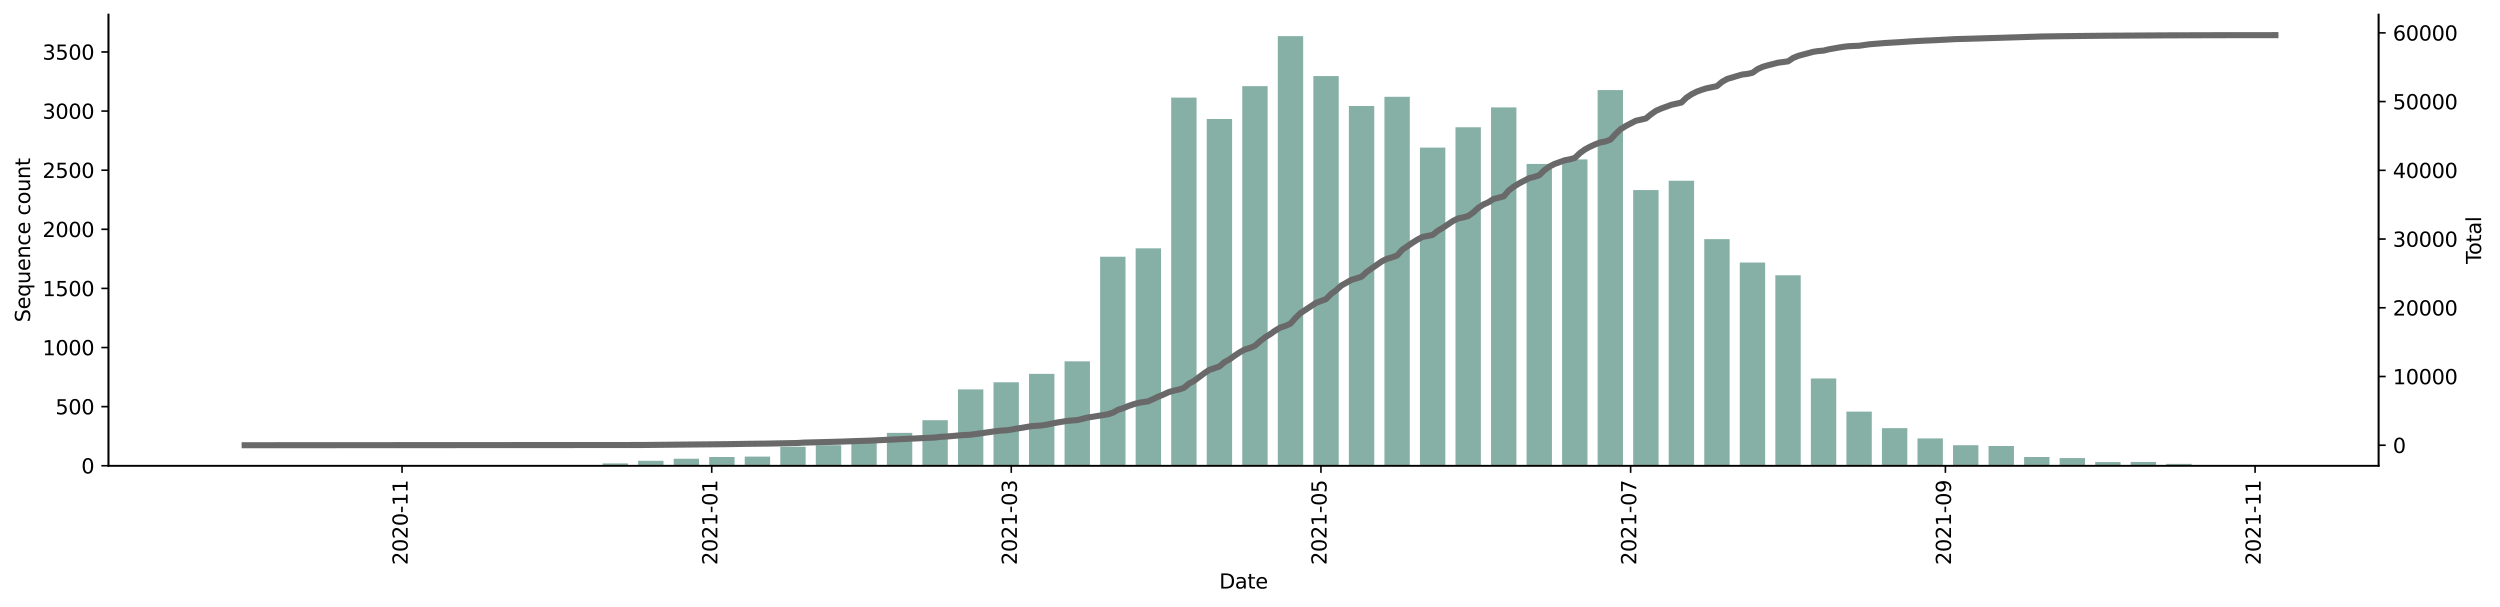 <?xml version="1.0" encoding="utf-8" standalone="no"?>
<!DOCTYPE svg PUBLIC "-//W3C//DTD SVG 1.1//EN"
  "http://www.w3.org/Graphics/SVG/1.1/DTD/svg11.dtd">
<svg height="298.621pt" version="1.1" viewBox="0 0 1229.019 298.621" width="1229.019pt" xmlns="http://www.w3.org/2000/svg" xmlns:xlink="http://www.w3.org/1999/xlink">
 <defs>
  <style type="text/css">*{stroke-linecap:butt;stroke-linejoin:round;}</style>
 </defs>
 <g id="figure_1">
  <g id="patch_1">
   <path d="M 0 298.621 
L 1229.019 298.621 
L 1229.019 0 
L 0 0 
z
" style="fill:#ffffff;"/>
  </g>
  <g id="axes_1">
   <g id="patch_2">
    <path d="M 53.328 228.96 
L 1169.328 228.96 
L 1169.328 7.2 
L 53.328 7.2 
z
" style="fill:#ffffff;"/>
   </g>
   <g id="patch_3">
    <path clip-path="url(#pce88b3cf57)" d="M 104.055 228.96 
L 116.534 228.96 
L 116.534 228.902 
L 104.055 228.902 
z
" style="fill:#86b0a6;"/>
   </g>
   <g id="patch_4">
    <path clip-path="url(#pce88b3cf57)" d="M 173.938 228.96 
L 186.417 228.96 
L 186.417 228.844 
L 173.938 228.844 
z
" style="fill:#86b0a6;"/>
   </g>
   <g id="patch_5">
    <path clip-path="url(#pce88b3cf57)" d="M 226.35 228.96 
L 238.829 228.96 
L 238.829 228.786 
L 226.35 228.786 
z
" style="fill:#86b0a6;"/>
   </g>
   <g id="patch_6">
    <path clip-path="url(#pce88b3cf57)" d="M 261.291 228.96 
L 273.77 228.96 
L 273.77 228.728 
L 261.291 228.728 
z
" style="fill:#86b0a6;"/>
   </g>
   <g id="patch_7">
    <path clip-path="url(#pce88b3cf57)" d="M 278.762 228.96 
L 291.241 228.96 
L 291.241 228.786 
L 278.762 228.786 
z
" style="fill:#86b0a6;"/>
   </g>
   <g id="patch_8">
    <path clip-path="url(#pce88b3cf57)" d="M 296.233 228.96 
L 308.712 228.96 
L 308.712 227.798 
L 296.233 227.798 
z
" style="fill:#86b0a6;"/>
   </g>
   <g id="patch_9">
    <path clip-path="url(#pce88b3cf57)" d="M 313.703 228.96 
L 326.182 228.96 
L 326.182 226.519 
L 313.703 226.519 
z
" style="fill:#86b0a6;"/>
   </g>
   <g id="patch_10">
    <path clip-path="url(#pce88b3cf57)" d="M 331.174 228.96 
L 343.653 228.96 
L 343.653 225.531 
L 331.174 225.531 
z
" style="fill:#86b0a6;"/>
   </g>
   <g id="patch_11">
    <path clip-path="url(#pce88b3cf57)" d="M 348.644 228.96 
L 361.123 228.96 
L 361.123 224.659 
L 348.644 224.659 
z
" style="fill:#86b0a6;"/>
   </g>
   <g id="patch_12">
    <path clip-path="url(#pce88b3cf57)" d="M 366.115 228.96 
L 378.594 228.96 
L 378.594 224.485 
L 366.115 224.485 
z
" style="fill:#86b0a6;"/>
   </g>
   <g id="patch_13">
    <path clip-path="url(#pce88b3cf57)" d="M 383.586 228.96 
L 396.065 228.96 
L 396.065 219.603 
L 383.586 219.603 
z
" style="fill:#86b0a6;"/>
   </g>
   <g id="patch_14">
    <path clip-path="url(#pce88b3cf57)" d="M 401.056 228.96 
L 413.535 228.96 
L 413.535 218.848 
L 401.056 218.848 
z
" style="fill:#86b0a6;"/>
   </g>
   <g id="patch_15">
    <path clip-path="url(#pce88b3cf57)" d="M 418.527 228.96 
L 431.006 228.96 
L 431.006 217.162 
L 418.527 217.162 
z
" style="fill:#86b0a6;"/>
   </g>
   <g id="patch_16">
    <path clip-path="url(#pce88b3cf57)" d="M 435.998 228.96 
L 448.477 228.96 
L 448.477 212.803 
L 435.998 212.803 
z
" style="fill:#86b0a6;"/>
   </g>
   <g id="patch_17">
    <path clip-path="url(#pce88b3cf57)" d="M 453.468 228.96 
L 465.947 228.96 
L 465.947 206.585 
L 453.468 206.585 
z
" style="fill:#86b0a6;"/>
   </g>
   <g id="patch_18">
    <path clip-path="url(#pce88b3cf57)" d="M 470.939 228.96 
L 483.418 228.96 
L 483.418 191.416 
L 470.939 191.416 
z
" style="fill:#86b0a6;"/>
   </g>
   <g id="patch_19">
    <path clip-path="url(#pce88b3cf57)" d="M 488.41 228.96 
L 500.889 228.96 
L 500.889 187.929 
L 488.41 187.929 
z
" style="fill:#86b0a6;"/>
   </g>
   <g id="patch_20">
    <path clip-path="url(#pce88b3cf57)" d="M 505.88 228.96 
L 518.359 228.96 
L 518.359 183.802 
L 505.88 183.802 
z
" style="fill:#86b0a6;"/>
   </g>
   <g id="patch_21">
    <path clip-path="url(#pce88b3cf57)" d="M 523.351 228.96 
L 535.83 228.96 
L 535.83 177.642 
L 523.351 177.642 
z
" style="fill:#86b0a6;"/>
   </g>
   <g id="patch_22">
    <path clip-path="url(#pce88b3cf57)" d="M 540.822 228.96 
L 553.301 228.96 
L 553.301 126.208 
L 540.822 126.208 
z
" style="fill:#86b0a6;"/>
   </g>
   <g id="patch_23">
    <path clip-path="url(#pce88b3cf57)" d="M 558.292 228.96 
L 570.771 228.96 
L 570.771 122.081 
L 558.292 122.081 
z
" style="fill:#86b0a6;"/>
   </g>
   <g id="patch_24">
    <path clip-path="url(#pce88b3cf57)" d="M 575.763 228.96 
L 588.242 228.96 
L 588.242 47.981 
L 575.763 47.981 
z
" style="fill:#86b0a6;"/>
   </g>
   <g id="patch_25">
    <path clip-path="url(#pce88b3cf57)" d="M 593.234 228.96 
L 605.713 228.96 
L 605.713 58.501 
L 593.234 58.501 
z
" style="fill:#86b0a6;"/>
   </g>
   <g id="patch_26">
    <path clip-path="url(#pce88b3cf57)" d="M 610.704 228.96 
L 623.183 228.96 
L 623.183 42.344 
L 610.704 42.344 
z
" style="fill:#86b0a6;"/>
   </g>
   <g id="patch_27">
    <path clip-path="url(#pce88b3cf57)" d="M 628.175 228.96 
L 640.654 228.96 
L 640.654 17.76 
L 628.175 17.76 
z
" style="fill:#86b0a6;"/>
   </g>
   <g id="patch_28">
    <path clip-path="url(#pce88b3cf57)" d="M 645.645 228.96 
L 658.125 228.96 
L 658.125 37.404 
L 645.645 37.404 
z
" style="fill:#86b0a6;"/>
   </g>
   <g id="patch_29">
    <path clip-path="url(#pce88b3cf57)" d="M 663.116 228.96 
L 675.595 228.96 
L 675.595 52.108 
L 663.116 52.108 
z
" style="fill:#86b0a6;"/>
   </g>
   <g id="patch_30">
    <path clip-path="url(#pce88b3cf57)" d="M 680.587 228.96 
L 693.066 228.96 
L 693.066 47.574 
L 680.587 47.574 
z
" style="fill:#86b0a6;"/>
   </g>
   <g id="patch_31">
    <path clip-path="url(#pce88b3cf57)" d="M 698.057 228.96 
L 710.536 228.96 
L 710.536 72.565 
L 698.057 72.565 
z
" style="fill:#86b0a6;"/>
   </g>
   <g id="patch_32">
    <path clip-path="url(#pce88b3cf57)" d="M 715.528 228.96 
L 728.007 228.96 
L 728.007 62.569 
L 715.528 62.569 
z
" style="fill:#86b0a6;"/>
   </g>
   <g id="patch_33">
    <path clip-path="url(#pce88b3cf57)" d="M 732.999 228.96 
L 745.478 228.96 
L 745.478 52.805 
L 732.999 52.805 
z
" style="fill:#86b0a6;"/>
   </g>
   <g id="patch_34">
    <path clip-path="url(#pce88b3cf57)" d="M 750.469 228.96 
L 762.948 228.96 
L 762.948 80.585 
L 750.469 80.585 
z
" style="fill:#86b0a6;"/>
   </g>
   <g id="patch_35">
    <path clip-path="url(#pce88b3cf57)" d="M 767.94 228.96 
L 780.419 228.96 
L 780.419 78.377 
L 767.94 78.377 
z
" style="fill:#86b0a6;"/>
   </g>
   <g id="patch_36">
    <path clip-path="url(#pce88b3cf57)" d="M 785.411 228.96 
L 797.89 228.96 
L 797.89 44.262 
L 785.411 44.262 
z
" style="fill:#86b0a6;"/>
   </g>
   <g id="patch_37">
    <path clip-path="url(#pce88b3cf57)" d="M 802.881 228.96 
L 815.36 228.96 
L 815.36 93.429 
L 802.881 93.429 
z
" style="fill:#86b0a6;"/>
   </g>
   <g id="patch_38">
    <path clip-path="url(#pce88b3cf57)" d="M 820.352 228.96 
L 832.831 228.96 
L 832.831 88.838 
L 820.352 88.838 
z
" style="fill:#86b0a6;"/>
   </g>
   <g id="patch_39">
    <path clip-path="url(#pce88b3cf57)" d="M 837.823 228.96 
L 850.302 228.96 
L 850.302 117.548 
L 837.823 117.548 
z
" style="fill:#86b0a6;"/>
   </g>
   <g id="patch_40">
    <path clip-path="url(#pce88b3cf57)" d="M 855.293 228.96 
L 867.772 228.96 
L 867.772 129.056 
L 855.293 129.056 
z
" style="fill:#86b0a6;"/>
   </g>
   <g id="patch_41">
    <path clip-path="url(#pce88b3cf57)" d="M 872.764 228.96 
L 885.243 228.96 
L 885.243 135.332 
L 872.764 135.332 
z
" style="fill:#86b0a6;"/>
   </g>
   <g id="patch_42">
    <path clip-path="url(#pce88b3cf57)" d="M 890.235 228.96 
L 902.714 228.96 
L 902.714 186.069 
L 890.235 186.069 
z
" style="fill:#86b0a6;"/>
   </g>
   <g id="patch_43">
    <path clip-path="url(#pce88b3cf57)" d="M 907.705 228.96 
L 920.184 228.96 
L 920.184 202.342 
L 907.705 202.342 
z
" style="fill:#86b0a6;"/>
   </g>
   <g id="patch_44">
    <path clip-path="url(#pce88b3cf57)" d="M 925.176 228.96 
L 937.655 228.96 
L 937.655 210.479 
L 925.176 210.479 
z
" style="fill:#86b0a6;"/>
   </g>
   <g id="patch_45">
    <path clip-path="url(#pce88b3cf57)" d="M 942.646 228.96 
L 955.126 228.96 
L 955.126 215.535 
L 942.646 215.535 
z
" style="fill:#86b0a6;"/>
   </g>
   <g id="patch_46">
    <path clip-path="url(#pce88b3cf57)" d="M 960.117 228.96 
L 972.596 228.96 
L 972.596 218.848 
L 960.117 218.848 
z
" style="fill:#86b0a6;"/>
   </g>
   <g id="patch_47">
    <path clip-path="url(#pce88b3cf57)" d="M 977.588 228.96 
L 990.067 228.96 
L 990.067 219.254 
L 977.588 219.254 
z
" style="fill:#86b0a6;"/>
   </g>
   <g id="patch_48">
    <path clip-path="url(#pce88b3cf57)" d="M 995.058 228.96 
L 1007.537 228.96 
L 1007.537 224.659 
L 995.058 224.659 
z
" style="fill:#86b0a6;"/>
   </g>
   <g id="patch_49">
    <path clip-path="url(#pce88b3cf57)" d="M 1012.529 228.96 
L 1025.008 228.96 
L 1025.008 225.182 
L 1012.529 225.182 
z
" style="fill:#86b0a6;"/>
   </g>
   <g id="patch_50">
    <path clip-path="url(#pce88b3cf57)" d="M 1030 228.96 
L 1042.479 228.96 
L 1042.479 227.158 
L 1030 227.158 
z
" style="fill:#86b0a6;"/>
   </g>
   <g id="patch_51">
    <path clip-path="url(#pce88b3cf57)" d="M 1047.47 228.96 
L 1059.949 228.96 
L 1059.949 227.1 
L 1047.47 227.1 
z
" style="fill:#86b0a6;"/>
   </g>
   <g id="patch_52">
    <path clip-path="url(#pce88b3cf57)" d="M 1064.941 228.96 
L 1077.42 228.96 
L 1077.42 228.03 
L 1064.941 228.03 
z
" style="fill:#86b0a6;"/>
   </g>
   <g id="patch_53">
    <path clip-path="url(#pce88b3cf57)" d="M 1082.412 228.96 
L 1094.891 228.96 
L 1094.891 228.669 
L 1082.412 228.669 
z
" style="fill:#86b0a6;"/>
   </g>
   <g id="patch_54">
    <path clip-path="url(#pce88b3cf57)" d="M 1099.882 228.96 
L 1112.361 228.96 
L 1112.361 228.844 
L 1099.882 228.844 
z
" style="fill:#86b0a6;"/>
   </g>
   <g id="matplotlib.axis_1">
    <g id="xtick_1">
     <g id="line2d_1">
      <defs>
       <path d="M 0 0 
L 0 3.5 
" id="m1806c48939" style="stroke:#000000;stroke-width:0.8;"/>
      </defs>
      <g>
       <use style="stroke:#000000;stroke-width:0.8;" x="197.648" xlink:href="#m1806c48939" y="228.96"/>
      </g>
     </g>
     <g id="text_1">
      <!-- 2020-11 -->
      <g transform="translate(200.408 277.743)rotate(-90)scale(0.1 -0.1)">
       <defs>
        <path d="M 1228 531 
L 3431 531 
L 3431 0 
L 469 0 
L 469 531 
Q 828 903 1448 1529 
Q 2069 2156 2228 2338 
Q 2531 2678 2651 2914 
Q 2772 3150 2772 3378 
Q 2772 3750 2511 3984 
Q 2250 4219 1831 4219 
Q 1534 4219 1204 4116 
Q 875 4013 500 3803 
L 500 4441 
Q 881 4594 1212 4672 
Q 1544 4750 1819 4750 
Q 2544 4750 2975 4387 
Q 3406 4025 3406 3419 
Q 3406 3131 3298 2873 
Q 3191 2616 2906 2266 
Q 2828 2175 2409 1742 
Q 1991 1309 1228 531 
z
" id="DejaVuSans-32" transform="scale(0.016)"/>
        <path d="M 2034 4250 
Q 1547 4250 1301 3770 
Q 1056 3291 1056 2328 
Q 1056 1369 1301 889 
Q 1547 409 2034 409 
Q 2525 409 2770 889 
Q 3016 1369 3016 2328 
Q 3016 3291 2770 3770 
Q 2525 4250 2034 4250 
z
M 2034 4750 
Q 2819 4750 3233 4129 
Q 3647 3509 3647 2328 
Q 3647 1150 3233 529 
Q 2819 -91 2034 -91 
Q 1250 -91 836 529 
Q 422 1150 422 2328 
Q 422 3509 836 4129 
Q 1250 4750 2034 4750 
z
" id="DejaVuSans-30" transform="scale(0.016)"/>
        <path d="M 313 2009 
L 1997 2009 
L 1997 1497 
L 313 1497 
L 313 2009 
z
" id="DejaVuSans-2d" transform="scale(0.016)"/>
        <path d="M 794 531 
L 1825 531 
L 1825 4091 
L 703 3866 
L 703 4441 
L 1819 4666 
L 2450 4666 
L 2450 531 
L 3481 531 
L 3481 0 
L 794 0 
L 794 531 
z
" id="DejaVuSans-31" transform="scale(0.016)"/>
       </defs>
       <use xlink:href="#DejaVuSans-32"/>
       <use x="63.623" xlink:href="#DejaVuSans-30"/>
       <use x="127.246" xlink:href="#DejaVuSans-32"/>
       <use x="190.869" xlink:href="#DejaVuSans-30"/>
       <use x="254.492" xlink:href="#DejaVuSans-2d"/>
       <use x="290.576" xlink:href="#DejaVuSans-31"/>
       <use x="354.199" xlink:href="#DejaVuSans-31"/>
      </g>
     </g>
    </g>
    <g id="xtick_2">
     <g id="line2d_2">
      <g>
       <use style="stroke:#000000;stroke-width:0.8;" x="349.892" xlink:href="#m1806c48939" y="228.96"/>
      </g>
     </g>
     <g id="text_2">
      <!-- 2021-01 -->
      <g transform="translate(352.652 277.743)rotate(-90)scale(0.1 -0.1)">
       <use xlink:href="#DejaVuSans-32"/>
       <use x="63.623" xlink:href="#DejaVuSans-30"/>
       <use x="127.246" xlink:href="#DejaVuSans-32"/>
       <use x="190.869" xlink:href="#DejaVuSans-31"/>
       <use x="254.492" xlink:href="#DejaVuSans-2d"/>
       <use x="290.576" xlink:href="#DejaVuSans-30"/>
       <use x="354.199" xlink:href="#DejaVuSans-31"/>
      </g>
     </g>
    </g>
    <g id="xtick_3">
     <g id="line2d_3">
      <g>
       <use style="stroke:#000000;stroke-width:0.8;" x="497.145" xlink:href="#m1806c48939" y="228.96"/>
      </g>
     </g>
     <g id="text_3">
      <!-- 2021-03 -->
      <g transform="translate(499.904 277.743)rotate(-90)scale(0.1 -0.1)">
       <defs>
        <path d="M 2597 2516 
Q 3050 2419 3304 2112 
Q 3559 1806 3559 1356 
Q 3559 666 3084 287 
Q 2609 -91 1734 -91 
Q 1441 -91 1130 -33 
Q 819 25 488 141 
L 488 750 
Q 750 597 1062 519 
Q 1375 441 1716 441 
Q 2309 441 2620 675 
Q 2931 909 2931 1356 
Q 2931 1769 2642 2001 
Q 2353 2234 1838 2234 
L 1294 2234 
L 1294 2753 
L 1863 2753 
Q 2328 2753 2575 2939 
Q 2822 3125 2822 3475 
Q 2822 3834 2567 4026 
Q 2313 4219 1838 4219 
Q 1578 4219 1281 4162 
Q 984 4106 628 3988 
L 628 4550 
Q 988 4650 1302 4700 
Q 1616 4750 1894 4750 
Q 2613 4750 3031 4423 
Q 3450 4097 3450 3541 
Q 3450 3153 3228 2886 
Q 3006 2619 2597 2516 
z
" id="DejaVuSans-33" transform="scale(0.016)"/>
       </defs>
       <use xlink:href="#DejaVuSans-32"/>
       <use x="63.623" xlink:href="#DejaVuSans-30"/>
       <use x="127.246" xlink:href="#DejaVuSans-32"/>
       <use x="190.869" xlink:href="#DejaVuSans-31"/>
       <use x="254.492" xlink:href="#DejaVuSans-2d"/>
       <use x="290.576" xlink:href="#DejaVuSans-30"/>
       <use x="354.199" xlink:href="#DejaVuSans-33"/>
      </g>
     </g>
    </g>
    <g id="xtick_4">
     <g id="line2d_4">
      <g>
       <use style="stroke:#000000;stroke-width:0.8;" x="649.389" xlink:href="#m1806c48939" y="228.96"/>
      </g>
     </g>
     <g id="text_4">
      <!-- 2021-05 -->
      <g transform="translate(652.149 277.743)rotate(-90)scale(0.1 -0.1)">
       <defs>
        <path d="M 691 4666 
L 3169 4666 
L 3169 4134 
L 1269 4134 
L 1269 2991 
Q 1406 3038 1543 3061 
Q 1681 3084 1819 3084 
Q 2600 3084 3056 2656 
Q 3513 2228 3513 1497 
Q 3513 744 3044 326 
Q 2575 -91 1722 -91 
Q 1428 -91 1123 -41 
Q 819 9 494 109 
L 494 744 
Q 775 591 1075 516 
Q 1375 441 1709 441 
Q 2250 441 2565 725 
Q 2881 1009 2881 1497 
Q 2881 1984 2565 2268 
Q 2250 2553 1709 2553 
Q 1456 2553 1204 2497 
Q 953 2441 691 2322 
L 691 4666 
z
" id="DejaVuSans-35" transform="scale(0.016)"/>
       </defs>
       <use xlink:href="#DejaVuSans-32"/>
       <use x="63.623" xlink:href="#DejaVuSans-30"/>
       <use x="127.246" xlink:href="#DejaVuSans-32"/>
       <use x="190.869" xlink:href="#DejaVuSans-31"/>
       <use x="254.492" xlink:href="#DejaVuSans-2d"/>
       <use x="290.576" xlink:href="#DejaVuSans-30"/>
       <use x="354.199" xlink:href="#DejaVuSans-35"/>
      </g>
     </g>
    </g>
    <g id="xtick_5">
     <g id="line2d_5">
      <g>
       <use style="stroke:#000000;stroke-width:0.8;" x="801.633" xlink:href="#m1806c48939" y="228.96"/>
      </g>
     </g>
     <g id="text_5">
      <!-- 2021-07 -->
      <g transform="translate(804.393 277.743)rotate(-90)scale(0.1 -0.1)">
       <defs>
        <path d="M 525 4666 
L 3525 4666 
L 3525 4397 
L 1831 0 
L 1172 0 
L 2766 4134 
L 525 4134 
L 525 4666 
z
" id="DejaVuSans-37" transform="scale(0.016)"/>
       </defs>
       <use xlink:href="#DejaVuSans-32"/>
       <use x="63.623" xlink:href="#DejaVuSans-30"/>
       <use x="127.246" xlink:href="#DejaVuSans-32"/>
       <use x="190.869" xlink:href="#DejaVuSans-31"/>
       <use x="254.492" xlink:href="#DejaVuSans-2d"/>
       <use x="290.576" xlink:href="#DejaVuSans-30"/>
       <use x="354.199" xlink:href="#DejaVuSans-37"/>
      </g>
     </g>
    </g>
    <g id="xtick_6">
     <g id="line2d_6">
      <g>
       <use style="stroke:#000000;stroke-width:0.8;" x="956.373" xlink:href="#m1806c48939" y="228.96"/>
      </g>
     </g>
     <g id="text_6">
      <!-- 2021-09 -->
      <g transform="translate(959.133 277.743)rotate(-90)scale(0.1 -0.1)">
       <defs>
        <path d="M 703 97 
L 703 672 
Q 941 559 1184 500 
Q 1428 441 1663 441 
Q 2288 441 2617 861 
Q 2947 1281 2994 2138 
Q 2813 1869 2534 1725 
Q 2256 1581 1919 1581 
Q 1219 1581 811 2004 
Q 403 2428 403 3163 
Q 403 3881 828 4315 
Q 1253 4750 1959 4750 
Q 2769 4750 3195 4129 
Q 3622 3509 3622 2328 
Q 3622 1225 3098 567 
Q 2575 -91 1691 -91 
Q 1453 -91 1209 -44 
Q 966 3 703 97 
z
M 1959 2075 
Q 2384 2075 2632 2365 
Q 2881 2656 2881 3163 
Q 2881 3666 2632 3958 
Q 2384 4250 1959 4250 
Q 1534 4250 1286 3958 
Q 1038 3666 1038 3163 
Q 1038 2656 1286 2365 
Q 1534 2075 1959 2075 
z
" id="DejaVuSans-39" transform="scale(0.016)"/>
       </defs>
       <use xlink:href="#DejaVuSans-32"/>
       <use x="63.623" xlink:href="#DejaVuSans-30"/>
       <use x="127.246" xlink:href="#DejaVuSans-32"/>
       <use x="190.869" xlink:href="#DejaVuSans-31"/>
       <use x="254.492" xlink:href="#DejaVuSans-2d"/>
       <use x="290.576" xlink:href="#DejaVuSans-30"/>
       <use x="354.199" xlink:href="#DejaVuSans-39"/>
      </g>
     </g>
    </g>
    <g id="xtick_7">
     <g id="line2d_7">
      <g>
       <use style="stroke:#000000;stroke-width:0.8;" x="1108.618" xlink:href="#m1806c48939" y="228.96"/>
      </g>
     </g>
     <g id="text_7">
      <!-- 2021-11 -->
      <g transform="translate(1111.377 277.743)rotate(-90)scale(0.1 -0.1)">
       <use xlink:href="#DejaVuSans-32"/>
       <use x="63.623" xlink:href="#DejaVuSans-30"/>
       <use x="127.246" xlink:href="#DejaVuSans-32"/>
       <use x="190.869" xlink:href="#DejaVuSans-31"/>
       <use x="254.492" xlink:href="#DejaVuSans-2d"/>
       <use x="290.576" xlink:href="#DejaVuSans-31"/>
       <use x="354.199" xlink:href="#DejaVuSans-31"/>
      </g>
     </g>
    </g>
    <g id="text_8">
     <!-- Date -->
     <g transform="translate(599.377 289.341)scale(0.1 -0.1)">
      <defs>
       <path d="M 1259 4147 
L 1259 519 
L 2022 519 
Q 2988 519 3436 956 
Q 3884 1394 3884 2338 
Q 3884 3275 3436 3711 
Q 2988 4147 2022 4147 
L 1259 4147 
z
M 628 4666 
L 1925 4666 
Q 3281 4666 3915 4102 
Q 4550 3538 4550 2338 
Q 4550 1131 3912 565 
Q 3275 0 1925 0 
L 628 0 
L 628 4666 
z
" id="DejaVuSans-44" transform="scale(0.016)"/>
       <path d="M 2194 1759 
Q 1497 1759 1228 1600 
Q 959 1441 959 1056 
Q 959 750 1161 570 
Q 1363 391 1709 391 
Q 2188 391 2477 730 
Q 2766 1069 2766 1631 
L 2766 1759 
L 2194 1759 
z
M 3341 1997 
L 3341 0 
L 2766 0 
L 2766 531 
Q 2569 213 2275 61 
Q 1981 -91 1556 -91 
Q 1019 -91 701 211 
Q 384 513 384 1019 
Q 384 1609 779 1909 
Q 1175 2209 1959 2209 
L 2766 2209 
L 2766 2266 
Q 2766 2663 2505 2880 
Q 2244 3097 1772 3097 
Q 1472 3097 1187 3025 
Q 903 2953 641 2809 
L 641 3341 
Q 956 3463 1253 3523 
Q 1550 3584 1831 3584 
Q 2591 3584 2966 3190 
Q 3341 2797 3341 1997 
z
" id="DejaVuSans-61" transform="scale(0.016)"/>
       <path d="M 1172 4494 
L 1172 3500 
L 2356 3500 
L 2356 3053 
L 1172 3053 
L 1172 1153 
Q 1172 725 1289 603 
Q 1406 481 1766 481 
L 2356 481 
L 2356 0 
L 1766 0 
Q 1100 0 847 248 
Q 594 497 594 1153 
L 594 3053 
L 172 3053 
L 172 3500 
L 594 3500 
L 594 4494 
L 1172 4494 
z
" id="DejaVuSans-74" transform="scale(0.016)"/>
       <path d="M 3597 1894 
L 3597 1613 
L 953 1613 
Q 991 1019 1311 708 
Q 1631 397 2203 397 
Q 2534 397 2845 478 
Q 3156 559 3463 722 
L 3463 178 
Q 3153 47 2828 -22 
Q 2503 -91 2169 -91 
Q 1331 -91 842 396 
Q 353 884 353 1716 
Q 353 2575 817 3079 
Q 1281 3584 2069 3584 
Q 2775 3584 3186 3129 
Q 3597 2675 3597 1894 
z
M 3022 2063 
Q 3016 2534 2758 2815 
Q 2500 3097 2075 3097 
Q 1594 3097 1305 2825 
Q 1016 2553 972 2059 
L 3022 2063 
z
" id="DejaVuSans-65" transform="scale(0.016)"/>
      </defs>
      <use xlink:href="#DejaVuSans-44"/>
      <use x="77.002" xlink:href="#DejaVuSans-61"/>
      <use x="138.281" xlink:href="#DejaVuSans-74"/>
      <use x="177.49" xlink:href="#DejaVuSans-65"/>
     </g>
    </g>
   </g>
   <g id="matplotlib.axis_2">
    <g id="ytick_1">
     <g id="line2d_8">
      <defs>
       <path d="M 0 0 
L -3.5 0 
" id="m202a39c2b8" style="stroke:#000000;stroke-width:0.8;"/>
      </defs>
      <g>
       <use style="stroke:#000000;stroke-width:0.8;" x="53.328" xlink:href="#m202a39c2b8" y="228.96"/>
      </g>
     </g>
     <g id="text_9">
      <!-- 0 -->
      <g transform="translate(39.966 232.759)scale(0.1 -0.1)">
       <use xlink:href="#DejaVuSans-30"/>
      </g>
     </g>
    </g>
    <g id="ytick_2">
     <g id="line2d_9">
      <g>
       <use style="stroke:#000000;stroke-width:0.8;" x="53.328" xlink:href="#m202a39c2b8" y="199.901"/>
      </g>
     </g>
     <g id="text_10">
      <!-- 500 -->
      <g transform="translate(27.241 203.7)scale(0.1 -0.1)">
       <use xlink:href="#DejaVuSans-35"/>
       <use x="63.623" xlink:href="#DejaVuSans-30"/>
       <use x="127.246" xlink:href="#DejaVuSans-30"/>
      </g>
     </g>
    </g>
    <g id="ytick_3">
     <g id="line2d_10">
      <g>
       <use style="stroke:#000000;stroke-width:0.8;" x="53.328" xlink:href="#m202a39c2b8" y="170.842"/>
      </g>
     </g>
     <g id="text_11">
      <!-- 1000 -->
      <g transform="translate(20.878 174.641)scale(0.1 -0.1)">
       <use xlink:href="#DejaVuSans-31"/>
       <use x="63.623" xlink:href="#DejaVuSans-30"/>
       <use x="127.246" xlink:href="#DejaVuSans-30"/>
       <use x="190.869" xlink:href="#DejaVuSans-30"/>
      </g>
     </g>
    </g>
    <g id="ytick_4">
     <g id="line2d_11">
      <g>
       <use style="stroke:#000000;stroke-width:0.8;" x="53.328" xlink:href="#m202a39c2b8" y="141.783"/>
      </g>
     </g>
     <g id="text_12">
      <!-- 1500 -->
      <g transform="translate(20.878 145.583)scale(0.1 -0.1)">
       <use xlink:href="#DejaVuSans-31"/>
       <use x="63.623" xlink:href="#DejaVuSans-35"/>
       <use x="127.246" xlink:href="#DejaVuSans-30"/>
       <use x="190.869" xlink:href="#DejaVuSans-30"/>
      </g>
     </g>
    </g>
    <g id="ytick_5">
     <g id="line2d_12">
      <g>
       <use style="stroke:#000000;stroke-width:0.8;" x="53.328" xlink:href="#m202a39c2b8" y="112.724"/>
      </g>
     </g>
     <g id="text_13">
      <!-- 2000 -->
      <g transform="translate(20.878 116.524)scale(0.1 -0.1)">
       <use xlink:href="#DejaVuSans-32"/>
       <use x="63.623" xlink:href="#DejaVuSans-30"/>
       <use x="127.246" xlink:href="#DejaVuSans-30"/>
       <use x="190.869" xlink:href="#DejaVuSans-30"/>
      </g>
     </g>
    </g>
    <g id="ytick_6">
     <g id="line2d_13">
      <g>
       <use style="stroke:#000000;stroke-width:0.8;" x="53.328" xlink:href="#m202a39c2b8" y="83.666"/>
      </g>
     </g>
     <g id="text_14">
      <!-- 2500 -->
      <g transform="translate(20.878 87.465)scale(0.1 -0.1)">
       <use xlink:href="#DejaVuSans-32"/>
       <use x="63.623" xlink:href="#DejaVuSans-35"/>
       <use x="127.246" xlink:href="#DejaVuSans-30"/>
       <use x="190.869" xlink:href="#DejaVuSans-30"/>
      </g>
     </g>
    </g>
    <g id="ytick_7">
     <g id="line2d_14">
      <g>
       <use style="stroke:#000000;stroke-width:0.8;" x="53.328" xlink:href="#m202a39c2b8" y="54.607"/>
      </g>
     </g>
     <g id="text_15">
      <!-- 3000 -->
      <g transform="translate(20.878 58.406)scale(0.1 -0.1)">
       <use xlink:href="#DejaVuSans-33"/>
       <use x="63.623" xlink:href="#DejaVuSans-30"/>
       <use x="127.246" xlink:href="#DejaVuSans-30"/>
       <use x="190.869" xlink:href="#DejaVuSans-30"/>
      </g>
     </g>
    </g>
    <g id="ytick_8">
     <g id="line2d_15">
      <g>
       <use style="stroke:#000000;stroke-width:0.8;" x="53.328" xlink:href="#m202a39c2b8" y="25.548"/>
      </g>
     </g>
     <g id="text_16">
      <!-- 3500 -->
      <g transform="translate(20.878 29.347)scale(0.1 -0.1)">
       <use xlink:href="#DejaVuSans-33"/>
       <use x="63.623" xlink:href="#DejaVuSans-35"/>
       <use x="127.246" xlink:href="#DejaVuSans-30"/>
       <use x="190.869" xlink:href="#DejaVuSans-30"/>
      </g>
     </g>
    </g>
    <g id="text_17">
     <!-- Sequence count -->
     <g transform="translate(14.798 158.44)rotate(-90)scale(0.1 -0.1)">
      <defs>
       <path d="M 3425 4513 
L 3425 3897 
Q 3066 4069 2747 4153 
Q 2428 4238 2131 4238 
Q 1616 4238 1336 4038 
Q 1056 3838 1056 3469 
Q 1056 3159 1242 3001 
Q 1428 2844 1947 2747 
L 2328 2669 
Q 3034 2534 3370 2195 
Q 3706 1856 3706 1288 
Q 3706 609 3251 259 
Q 2797 -91 1919 -91 
Q 1588 -91 1214 -16 
Q 841 59 441 206 
L 441 856 
Q 825 641 1194 531 
Q 1563 422 1919 422 
Q 2459 422 2753 634 
Q 3047 847 3047 1241 
Q 3047 1584 2836 1778 
Q 2625 1972 2144 2069 
L 1759 2144 
Q 1053 2284 737 2584 
Q 422 2884 422 3419 
Q 422 4038 858 4394 
Q 1294 4750 2059 4750 
Q 2388 4750 2728 4690 
Q 3069 4631 3425 4513 
z
" id="DejaVuSans-53" transform="scale(0.016)"/>
       <path d="M 947 1747 
Q 947 1113 1208 752 
Q 1469 391 1925 391 
Q 2381 391 2643 752 
Q 2906 1113 2906 1747 
Q 2906 2381 2643 2742 
Q 2381 3103 1925 3103 
Q 1469 3103 1208 2742 
Q 947 2381 947 1747 
z
M 2906 525 
Q 2725 213 2448 61 
Q 2172 -91 1784 -91 
Q 1150 -91 751 415 
Q 353 922 353 1747 
Q 353 2572 751 3078 
Q 1150 3584 1784 3584 
Q 2172 3584 2448 3432 
Q 2725 3281 2906 2969 
L 2906 3500 
L 3481 3500 
L 3481 -1331 
L 2906 -1331 
L 2906 525 
z
" id="DejaVuSans-71" transform="scale(0.016)"/>
       <path d="M 544 1381 
L 544 3500 
L 1119 3500 
L 1119 1403 
Q 1119 906 1312 657 
Q 1506 409 1894 409 
Q 2359 409 2629 706 
Q 2900 1003 2900 1516 
L 2900 3500 
L 3475 3500 
L 3475 0 
L 2900 0 
L 2900 538 
Q 2691 219 2414 64 
Q 2138 -91 1772 -91 
Q 1169 -91 856 284 
Q 544 659 544 1381 
z
M 1991 3584 
L 1991 3584 
z
" id="DejaVuSans-75" transform="scale(0.016)"/>
       <path d="M 3513 2113 
L 3513 0 
L 2938 0 
L 2938 2094 
Q 2938 2591 2744 2837 
Q 2550 3084 2163 3084 
Q 1697 3084 1428 2787 
Q 1159 2491 1159 1978 
L 1159 0 
L 581 0 
L 581 3500 
L 1159 3500 
L 1159 2956 
Q 1366 3272 1645 3428 
Q 1925 3584 2291 3584 
Q 2894 3584 3203 3211 
Q 3513 2838 3513 2113 
z
" id="DejaVuSans-6e" transform="scale(0.016)"/>
       <path d="M 3122 3366 
L 3122 2828 
Q 2878 2963 2633 3030 
Q 2388 3097 2138 3097 
Q 1578 3097 1268 2742 
Q 959 2388 959 1747 
Q 959 1106 1268 751 
Q 1578 397 2138 397 
Q 2388 397 2633 464 
Q 2878 531 3122 666 
L 3122 134 
Q 2881 22 2623 -34 
Q 2366 -91 2075 -91 
Q 1284 -91 818 406 
Q 353 903 353 1747 
Q 353 2603 823 3093 
Q 1294 3584 2113 3584 
Q 2378 3584 2631 3529 
Q 2884 3475 3122 3366 
z
" id="DejaVuSans-63" transform="scale(0.016)"/>
       <path id="DejaVuSans-20" transform="scale(0.016)"/>
       <path d="M 1959 3097 
Q 1497 3097 1228 2736 
Q 959 2375 959 1747 
Q 959 1119 1226 758 
Q 1494 397 1959 397 
Q 2419 397 2687 759 
Q 2956 1122 2956 1747 
Q 2956 2369 2687 2733 
Q 2419 3097 1959 3097 
z
M 1959 3584 
Q 2709 3584 3137 3096 
Q 3566 2609 3566 1747 
Q 3566 888 3137 398 
Q 2709 -91 1959 -91 
Q 1206 -91 779 398 
Q 353 888 353 1747 
Q 353 2609 779 3096 
Q 1206 3584 1959 3584 
z
" id="DejaVuSans-6f" transform="scale(0.016)"/>
      </defs>
      <use xlink:href="#DejaVuSans-53"/>
      <use x="63.477" xlink:href="#DejaVuSans-65"/>
      <use x="125" xlink:href="#DejaVuSans-71"/>
      <use x="188.477" xlink:href="#DejaVuSans-75"/>
      <use x="251.855" xlink:href="#DejaVuSans-65"/>
      <use x="313.379" xlink:href="#DejaVuSans-6e"/>
      <use x="376.758" xlink:href="#DejaVuSans-63"/>
      <use x="431.738" xlink:href="#DejaVuSans-65"/>
      <use x="493.262" xlink:href="#DejaVuSans-20"/>
      <use x="525.049" xlink:href="#DejaVuSans-63"/>
      <use x="580.029" xlink:href="#DejaVuSans-6f"/>
      <use x="641.211" xlink:href="#DejaVuSans-75"/>
      <use x="704.59" xlink:href="#DejaVuSans-6e"/>
      <use x="767.969" xlink:href="#DejaVuSans-74"/>
     </g>
    </g>
   </g>
   <g id="patch_55">
    <path d="M 53.328 228.96 
L 53.328 7.2 
" style="fill:none;stroke:#000000;stroke-linecap:square;stroke-linejoin:miter;stroke-width:0.8;"/>
   </g>
   <g id="patch_56">
    <path d="M 1169.328 228.96 
L 1169.328 7.2 
" style="fill:none;stroke:#000000;stroke-linecap:square;stroke-linejoin:miter;stroke-width:0.8;"/>
   </g>
   <g id="patch_57">
    <path d="M 53.328 228.96 
L 1169.328 228.96 
" style="fill:none;stroke:#000000;stroke-linecap:square;stroke-linejoin:miter;stroke-width:0.8;"/>
   </g>
  </g>
  <g id="axes_2">
   <g id="matplotlib.axis_3">
    <g id="ytick_9">
     <g id="line2d_16">
      <defs>
       <path d="M 0 0 
L 3.5 0 
" id="mefe4cf2f5b" style="stroke:#000000;stroke-width:0.8;"/>
      </defs>
      <g>
       <use style="stroke:#000000;stroke-width:0.8;" x="1169.328" xlink:href="#mefe4cf2f5b" y="218.883"/>
      </g>
     </g>
     <g id="text_18">
      <!-- 0 -->
      <g transform="translate(1176.328 222.683)scale(0.1 -0.1)">
       <use xlink:href="#DejaVuSans-30"/>
      </g>
     </g>
    </g>
    <g id="ytick_10">
     <g id="line2d_17">
      <g>
       <use style="stroke:#000000;stroke-width:0.8;" x="1169.328" xlink:href="#mefe4cf2f5b" y="185.094"/>
      </g>
     </g>
     <g id="text_19">
      <!-- 10000 -->
      <g transform="translate(1176.328 188.893)scale(0.1 -0.1)">
       <use xlink:href="#DejaVuSans-31"/>
       <use x="63.623" xlink:href="#DejaVuSans-30"/>
       <use x="127.246" xlink:href="#DejaVuSans-30"/>
       <use x="190.869" xlink:href="#DejaVuSans-30"/>
       <use x="254.492" xlink:href="#DejaVuSans-30"/>
      </g>
     </g>
    </g>
    <g id="ytick_11">
     <g id="line2d_18">
      <g>
       <use style="stroke:#000000;stroke-width:0.8;" x="1169.328" xlink:href="#mefe4cf2f5b" y="151.305"/>
      </g>
     </g>
     <g id="text_20">
      <!-- 20000 -->
      <g transform="translate(1176.328 155.104)scale(0.1 -0.1)">
       <use xlink:href="#DejaVuSans-32"/>
       <use x="63.623" xlink:href="#DejaVuSans-30"/>
       <use x="127.246" xlink:href="#DejaVuSans-30"/>
       <use x="190.869" xlink:href="#DejaVuSans-30"/>
       <use x="254.492" xlink:href="#DejaVuSans-30"/>
      </g>
     </g>
    </g>
    <g id="ytick_12">
     <g id="line2d_19">
      <g>
       <use style="stroke:#000000;stroke-width:0.8;" x="1169.328" xlink:href="#mefe4cf2f5b" y="117.516"/>
      </g>
     </g>
     <g id="text_21">
      <!-- 30000 -->
      <g transform="translate(1176.328 121.315)scale(0.1 -0.1)">
       <use xlink:href="#DejaVuSans-33"/>
       <use x="63.623" xlink:href="#DejaVuSans-30"/>
       <use x="127.246" xlink:href="#DejaVuSans-30"/>
       <use x="190.869" xlink:href="#DejaVuSans-30"/>
       <use x="254.492" xlink:href="#DejaVuSans-30"/>
      </g>
     </g>
    </g>
    <g id="ytick_13">
     <g id="line2d_20">
      <g>
       <use style="stroke:#000000;stroke-width:0.8;" x="1169.328" xlink:href="#mefe4cf2f5b" y="83.727"/>
      </g>
     </g>
     <g id="text_22">
      <!-- 40000 -->
      <g transform="translate(1176.328 87.526)scale(0.1 -0.1)">
       <defs>
        <path d="M 2419 4116 
L 825 1625 
L 2419 1625 
L 2419 4116 
z
M 2253 4666 
L 3047 4666 
L 3047 1625 
L 3713 1625 
L 3713 1100 
L 3047 1100 
L 3047 0 
L 2419 0 
L 2419 1100 
L 313 1100 
L 313 1709 
L 2253 4666 
z
" id="DejaVuSans-34" transform="scale(0.016)"/>
       </defs>
       <use xlink:href="#DejaVuSans-34"/>
       <use x="63.623" xlink:href="#DejaVuSans-30"/>
       <use x="127.246" xlink:href="#DejaVuSans-30"/>
       <use x="190.869" xlink:href="#DejaVuSans-30"/>
       <use x="254.492" xlink:href="#DejaVuSans-30"/>
      </g>
     </g>
    </g>
    <g id="ytick_14">
     <g id="line2d_21">
      <g>
       <use style="stroke:#000000;stroke-width:0.8;" x="1169.328" xlink:href="#mefe4cf2f5b" y="49.937"/>
      </g>
     </g>
     <g id="text_23">
      <!-- 50000 -->
      <g transform="translate(1176.328 53.736)scale(0.1 -0.1)">
       <use xlink:href="#DejaVuSans-35"/>
       <use x="63.623" xlink:href="#DejaVuSans-30"/>
       <use x="127.246" xlink:href="#DejaVuSans-30"/>
       <use x="190.869" xlink:href="#DejaVuSans-30"/>
       <use x="254.492" xlink:href="#DejaVuSans-30"/>
      </g>
     </g>
    </g>
    <g id="ytick_15">
     <g id="line2d_22">
      <g>
       <use style="stroke:#000000;stroke-width:0.8;" x="1169.328" xlink:href="#mefe4cf2f5b" y="16.148"/>
      </g>
     </g>
     <g id="text_24">
      <!-- 60000 -->
      <g transform="translate(1176.328 19.947)scale(0.1 -0.1)">
       <defs>
        <path d="M 2113 2584 
Q 1688 2584 1439 2293 
Q 1191 2003 1191 1497 
Q 1191 994 1439 701 
Q 1688 409 2113 409 
Q 2538 409 2786 701 
Q 3034 994 3034 1497 
Q 3034 2003 2786 2293 
Q 2538 2584 2113 2584 
z
M 3366 4563 
L 3366 3988 
Q 3128 4100 2886 4159 
Q 2644 4219 2406 4219 
Q 1781 4219 1451 3797 
Q 1122 3375 1075 2522 
Q 1259 2794 1537 2939 
Q 1816 3084 2150 3084 
Q 2853 3084 3261 2657 
Q 3669 2231 3669 1497 
Q 3669 778 3244 343 
Q 2819 -91 2113 -91 
Q 1303 -91 875 529 
Q 447 1150 447 2328 
Q 447 3434 972 4092 
Q 1497 4750 2381 4750 
Q 2619 4750 2861 4703 
Q 3103 4656 3366 4563 
z
" id="DejaVuSans-36" transform="scale(0.016)"/>
       </defs>
       <use xlink:href="#DejaVuSans-36"/>
       <use x="63.623" xlink:href="#DejaVuSans-30"/>
       <use x="127.246" xlink:href="#DejaVuSans-30"/>
       <use x="190.869" xlink:href="#DejaVuSans-30"/>
       <use x="254.492" xlink:href="#DejaVuSans-30"/>
      </g>
     </g>
    </g>
    <g id="text_25">
     <!-- Total -->
     <g transform="translate(1219.739 129.757)rotate(-90)scale(0.1 -0.1)">
      <defs>
       <path d="M -19 4666 
L 3928 4666 
L 3928 4134 
L 2272 4134 
L 2272 0 
L 1638 0 
L 1638 4134 
L -19 4134 
L -19 4666 
z
" id="DejaVuSans-54" transform="scale(0.016)"/>
       <path d="M 603 4863 
L 1178 4863 
L 1178 0 
L 603 0 
L 603 4863 
z
" id="DejaVuSans-6c" transform="scale(0.016)"/>
      </defs>
      <use xlink:href="#DejaVuSans-54"/>
      <use x="44.084" xlink:href="#DejaVuSans-6f"/>
      <use x="105.266" xlink:href="#DejaVuSans-74"/>
      <use x="144.475" xlink:href="#DejaVuSans-61"/>
      <use x="205.754" xlink:href="#DejaVuSans-6c"/>
     </g>
    </g>
   </g>
   <g id="line2d_23">
    <path clip-path="url(#pce88b3cf57)" d="M 120.278 218.88 
L 314.951 218.772 
L 357.38 218.356 
L 367.363 218.187 
L 377.346 218.072 
L 392.321 217.778 
L 394.817 217.596 
L 412.288 217.143 
L 422.271 216.788 
L 427.262 216.64 
L 447.229 215.673 
L 459.708 215.089 
L 462.204 214.785 
L 467.195 214.447 
L 472.187 213.981 
L 477.179 213.707 
L 482.17 213.024 
L 489.658 211.953 
L 492.153 211.68 
L 494.649 211.558 
L 497.145 211.22 
L 499.641 210.717 
L 502.137 210.352 
L 507.128 209.49 
L 512.12 209.155 
L 514.616 208.75 
L 519.607 207.733 
L 524.599 206.915 
L 529.59 206.527 
L 534.582 205.293 
L 544.565 203.685 
L 547.061 202.908 
L 549.557 201.489 
L 552.053 200.674 
L 554.549 199.671 
L 557.044 198.799 
L 559.54 198.059 
L 564.532 197.292 
L 569.523 194.954 
L 572.019 193.94 
L 574.515 192.785 
L 577.011 192.041 
L 579.507 191.497 
L 582.002 190.686 
L 584.498 188.612 
L 586.994 187.247 
L 591.986 183.516 
L 594.481 181.867 
L 599.473 180.158 
L 601.969 178.019 
L 604.465 176.66 
L 606.96 174.843 
L 609.456 173.207 
L 611.952 171.822 
L 614.448 171.065 
L 616.944 169.963 
L 619.439 167.754 
L 621.935 165.801 
L 624.431 164.294 
L 626.927 162.499 
L 629.423 161.029 
L 631.919 160.215 
L 634.414 159.11 
L 636.91 156.242 
L 639.406 153.88 
L 646.893 148.923 
L 651.885 147.041 
L 654.381 144.517 
L 656.877 142.662 
L 659.372 140.394 
L 664.364 137.593 
L 669.356 136.049 
L 671.851 133.691 
L 679.339 128.463 
L 681.835 127.237 
L 684.33 126.517 
L 686.826 125.608 
L 689.322 122.81 
L 694.314 119.361 
L 696.81 117.816 
L 699.305 116.489 
L 704.297 115.478 
L 706.793 113.475 
L 709.289 111.984 
L 714.28 108.639 
L 716.776 107.403 
L 719.272 106.879 
L 721.768 106.227 
L 724.263 104.416 
L 726.759 102.145 
L 729.255 100.52 
L 731.751 99.422 
L 734.247 97.83 
L 739.238 96.522 
L 741.734 93.62 
L 744.23 91.728 
L 746.726 90.19 
L 751.717 87.595 
L 754.213 86.964 
L 756.709 86.153 
L 759.205 83.693 
L 761.7 81.902 
L 764.196 80.611 
L 769.188 78.81 
L 771.684 78.337 
L 774.18 77.665 
L 776.675 75.279 
L 779.171 73.458 
L 781.667 72.127 
L 784.163 70.988 
L 786.659 70.025 
L 789.154 69.582 
L 791.65 68.684 
L 794.146 65.964 
L 796.642 63.564 
L 799.138 62 
L 804.129 59.395 
L 809.121 58.246 
L 811.617 56.209 
L 814.112 54.468 
L 816.608 53.37 
L 821.6 51.536 
L 826.591 50.41 
L 829.087 48.005 
L 831.583 46.342 
L 834.079 45.082 
L 836.575 44.146 
L 839.07 43.386 
L 844.062 42.352 
L 846.558 40.247 
L 849.054 38.838 
L 854.045 37.334 
L 856.541 36.618 
L 859.037 36.34 
L 861.533 35.783 
L 864.029 33.989 
L 866.524 32.864 
L 869.02 32.13 
L 874.012 30.846 
L 879.003 30.164 
L 881.499 28.498 
L 883.995 27.467 
L 891.482 25.454 
L 893.978 25.089 
L 896.474 24.879 
L 898.97 24.264 
L 903.961 23.379 
L 906.457 22.973 
L 908.953 22.703 
L 913.945 22.497 
L 918.936 21.781 
L 926.424 21.162 
L 933.911 20.72 
L 941.399 20.22 
L 946.39 19.973 
L 951.382 19.757 
L 961.365 19.226 
L 968.852 19.024 
L 1003.794 17.936 
L 1013.777 17.794 
L 1023.76 17.679 
L 1033.743 17.571 
L 1066.189 17.375 
L 1093.643 17.297 
L 1118.601 17.28 
L 1118.601 17.28 
" style="fill:none;stroke:#696969;stroke-linecap:square;stroke-width:3;"/>
   </g>
   <g id="patch_58">
    <path d="M 53.328 228.96 
L 53.328 7.2 
" style="fill:none;stroke:#000000;stroke-linecap:square;stroke-linejoin:miter;stroke-width:0.8;"/>
   </g>
   <g id="patch_59">
    <path d="M 1169.328 228.96 
L 1169.328 7.2 
" style="fill:none;stroke:#000000;stroke-linecap:square;stroke-linejoin:miter;stroke-width:0.8;"/>
   </g>
   <g id="patch_60">
    <path d="M 53.328 228.96 
L 1169.328 228.96 
" style="fill:none;stroke:#000000;stroke-linecap:square;stroke-linejoin:miter;stroke-width:0.8;"/>
   </g>
  </g>
 </g>
 <defs>
  <clipPath id="pce88b3cf57">
   <rect height="221.76" width="1116" x="53.328" y="7.2"/>
  </clipPath>
 </defs>
</svg>
